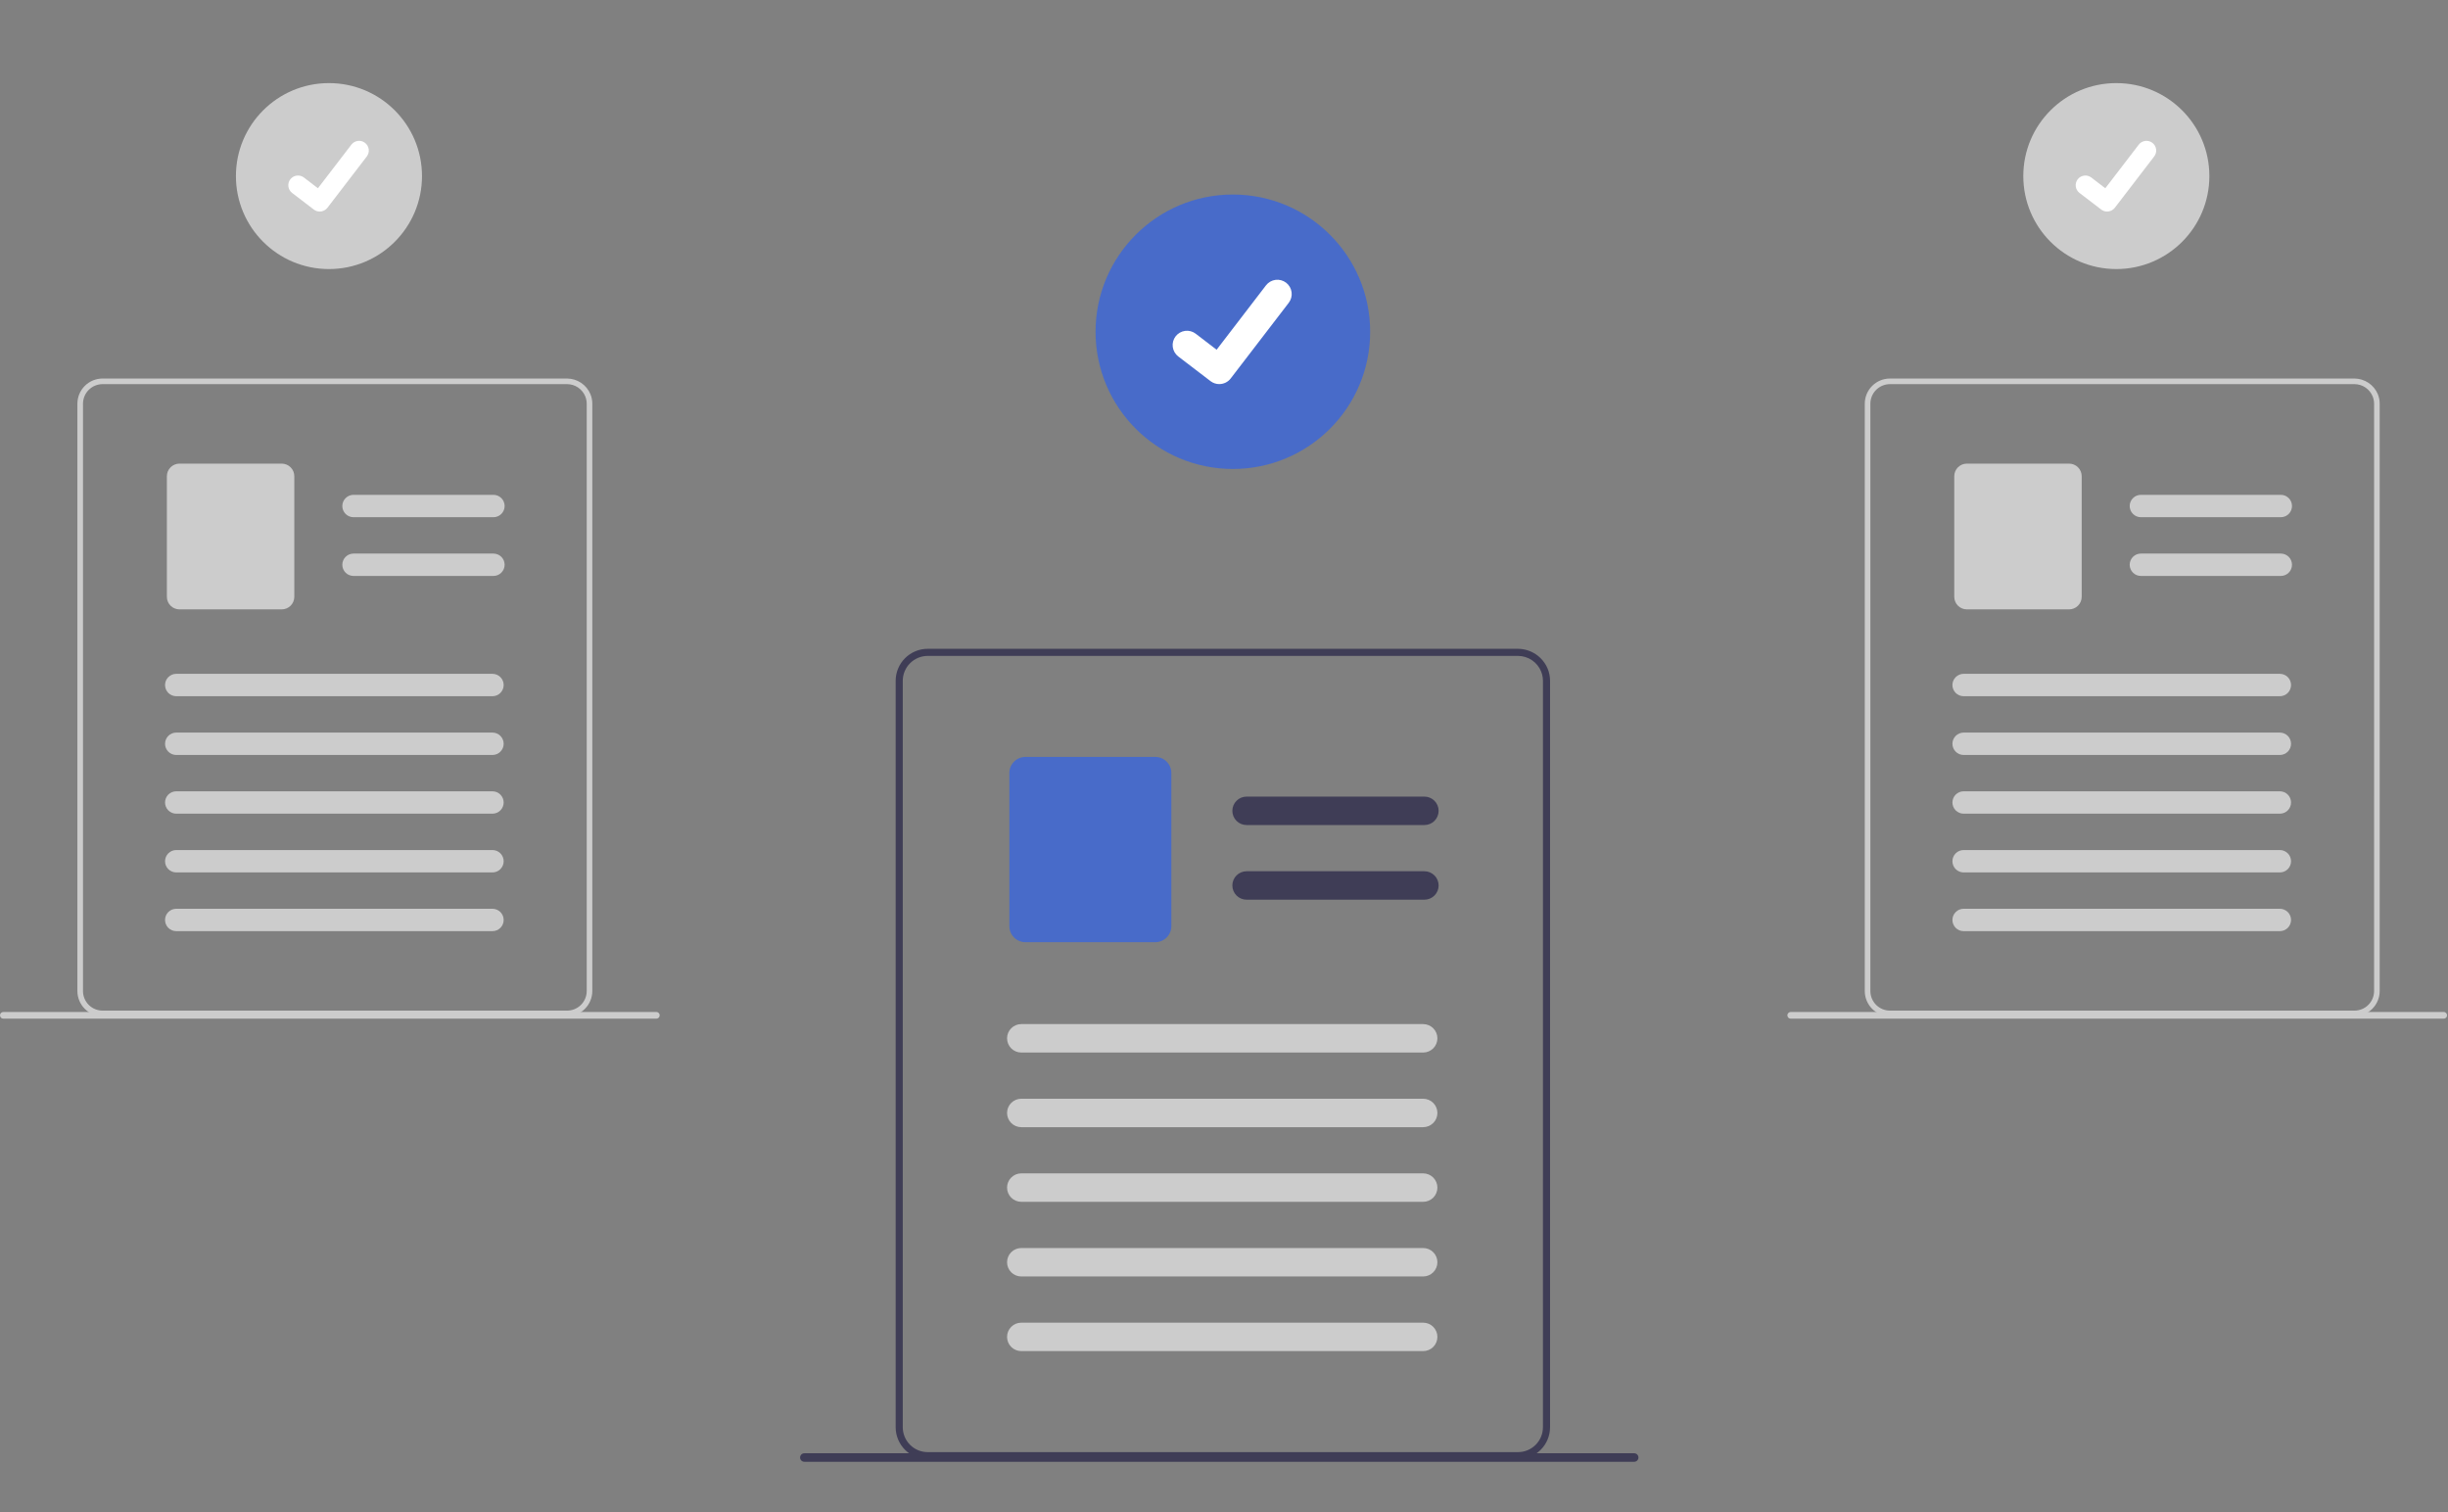 <svg width="225" height="139" viewBox="0 0 225 139" fill="none" xmlns="http://www.w3.org/2000/svg">
<rect x="0" y="0" width="225" height="139" fill="#808080" stroke="none"/>
<path d="M142.244 61.447C142.018 60.911 141.641 60.453 141.157 60.13C140.674 59.807 140.107 59.633 139.525 59.629H85.264C84.484 59.629 83.736 59.939 83.184 60.49C82.633 61.041 82.323 61.789 82.322 62.568V131.17C82.323 131.949 82.633 132.697 83.184 133.248C83.736 133.799 84.484 134.109 85.264 134.109H139.527C140.307 134.108 141.055 133.798 141.606 133.247C142.158 132.696 142.468 131.949 142.469 131.17V62.568C142.47 62.183 142.394 61.802 142.246 61.447H142.244ZM141.814 131.17C141.813 131.776 141.572 132.357 141.143 132.786C140.714 133.215 140.132 133.456 139.525 133.457H85.264C84.657 133.456 84.075 133.215 83.646 132.787C83.217 132.358 82.976 131.777 82.975 131.17V62.569C82.976 61.962 83.218 61.381 83.647 60.953C84.076 60.524 84.657 60.283 85.264 60.282H139.527C139.984 60.284 140.43 60.422 140.809 60.678C141.187 60.934 141.48 61.297 141.651 61.721C141.685 61.805 141.713 61.891 141.737 61.978C141.789 62.171 141.816 62.369 141.816 62.569L141.814 131.17Z" fill="#3F3D56"/>
<path d="M130.92 75.825H114.575C114.228 75.825 113.896 75.688 113.651 75.443C113.405 75.198 113.268 74.865 113.268 74.519C113.268 74.172 113.405 73.84 113.651 73.595C113.896 73.35 114.228 73.212 114.575 73.212H130.92C131.266 73.212 131.599 73.35 131.844 73.595C132.089 73.84 132.227 74.172 132.227 74.519C132.227 74.865 132.089 75.198 131.844 75.443C131.599 75.688 131.266 75.825 130.92 75.825V75.825Z" fill="#3F3D56"/>
<path d="M130.92 82.686H114.575C114.228 82.686 113.896 82.548 113.651 82.303C113.405 82.058 113.268 81.725 113.268 81.379C113.268 81.032 113.405 80.7 113.651 80.455C113.896 80.21 114.228 80.072 114.575 80.072H130.92C131.266 80.072 131.599 80.21 131.844 80.455C132.089 80.7 132.227 81.032 132.227 81.379C132.227 81.725 132.089 82.058 131.844 82.303C131.599 82.548 131.266 82.686 130.92 82.686V82.686Z" fill="#3F3D56"/>
<path d="M106.189 86.592H94.245C93.855 86.591 93.481 86.436 93.205 86.161C92.929 85.885 92.774 85.511 92.773 85.122V71.035C92.774 70.646 92.929 70.272 93.205 69.996C93.481 69.721 93.855 69.566 94.245 69.565H106.189C106.579 69.566 106.953 69.721 107.229 69.996C107.505 70.272 107.66 70.646 107.66 71.035V85.122C107.66 85.511 107.505 85.885 107.229 86.161C106.953 86.436 106.579 86.591 106.189 86.592Z" fill="#486BC9"/>
<path d="M130.806 96.733H93.868C93.521 96.733 93.189 96.595 92.944 96.35C92.698 96.105 92.561 95.772 92.561 95.426C92.561 95.079 92.698 94.747 92.944 94.502C93.189 94.257 93.521 94.119 93.868 94.119H130.806C130.978 94.119 131.148 94.153 131.307 94.219C131.465 94.284 131.61 94.38 131.731 94.502C131.852 94.623 131.949 94.767 132.014 94.926C132.08 95.084 132.114 95.254 132.114 95.426C132.114 95.597 132.08 95.767 132.014 95.926C131.949 96.085 131.852 96.229 131.731 96.35C131.61 96.471 131.465 96.567 131.307 96.633C131.148 96.699 130.978 96.733 130.806 96.733V96.733Z" fill="#CCCCCC"/>
<path d="M130.806 103.593H93.868C93.521 103.593 93.189 103.455 92.944 103.21C92.698 102.965 92.561 102.633 92.561 102.286C92.561 101.939 92.698 101.607 92.944 101.362C93.189 101.117 93.521 100.979 93.868 100.979H130.806C131.153 100.979 131.486 101.117 131.731 101.362C131.976 101.607 132.114 101.939 132.114 102.286C132.114 102.633 131.976 102.965 131.731 103.21C131.486 103.455 131.153 103.593 130.806 103.593V103.593Z" fill="#CCCCCC"/>
<path d="M130.806 110.453H93.868C93.521 110.453 93.189 110.315 92.944 110.07C92.698 109.825 92.561 109.493 92.561 109.146C92.561 108.8 92.698 108.467 92.944 108.222C93.189 107.977 93.521 107.839 93.868 107.839H130.806C131.153 107.839 131.486 107.977 131.731 108.222C131.976 108.467 132.114 108.8 132.114 109.146C132.114 109.493 131.976 109.825 131.731 110.07C131.486 110.315 131.153 110.453 130.806 110.453V110.453Z" fill="#CCCCCC"/>
<path d="M130.806 117.313H93.868C93.521 117.313 93.189 117.175 92.944 116.93C92.698 116.685 92.561 116.353 92.561 116.006C92.561 115.66 92.698 115.327 92.944 115.082C93.189 114.837 93.521 114.7 93.868 114.7H130.806C131.153 114.7 131.486 114.837 131.731 115.082C131.976 115.327 132.114 115.66 132.114 116.006C132.114 116.353 131.976 116.685 131.731 116.93C131.486 117.175 131.153 117.313 130.806 117.313V117.313Z" fill="#CCCCCC"/>
<path d="M130.806 124.173H93.868C93.521 124.173 93.189 124.036 92.944 123.791C92.698 123.545 92.561 123.213 92.561 122.866C92.561 122.52 92.698 122.188 92.944 121.942C93.189 121.697 93.521 121.56 93.868 121.56H130.806C131.153 121.56 131.486 121.697 131.731 121.942C131.976 122.188 132.114 122.52 132.114 122.866C132.114 123.213 131.976 123.545 131.731 123.791C131.486 124.036 131.153 124.173 130.806 124.173V124.173Z" fill="#CCCCCC"/>
<path d="M113.314 43.1C120.284 43.1 125.934 37.454 125.934 30.489C125.934 23.524 120.284 17.878 113.314 17.878C106.345 17.878 100.695 23.524 100.695 30.489C100.695 37.454 106.345 43.1 113.314 43.1Z" fill="#486BC9"/>
<path d="M112.064 35.3C111.78 35.3 111.503 35.208 111.276 35.038L111.262 35.028L108.296 32.761C108.159 32.655 108.043 32.524 107.957 32.374C107.87 32.225 107.814 32.059 107.791 31.888C107.768 31.716 107.779 31.542 107.824 31.374C107.869 31.207 107.946 31.05 108.051 30.913C108.157 30.776 108.288 30.66 108.438 30.574C108.588 30.487 108.754 30.431 108.925 30.409C109.097 30.386 109.272 30.398 109.439 30.442C109.606 30.487 109.763 30.565 109.9 30.67L111.821 32.142L116.36 26.224C116.573 25.947 116.887 25.766 117.233 25.72C117.58 25.674 117.93 25.768 118.207 25.98L118.208 25.98L118.18 26.02L118.209 25.98C118.486 26.193 118.667 26.507 118.712 26.853C118.758 27.199 118.665 27.549 118.452 27.827L113.113 34.785C112.99 34.945 112.831 35.075 112.649 35.164C112.467 35.253 112.267 35.299 112.065 35.298L112.064 35.3Z" fill="white"/>
<path d="M30.235 24.728C34.958 24.728 38.786 20.902 38.786 16.182C38.786 11.463 34.958 7.637 30.235 7.637C25.512 7.637 21.684 11.463 21.684 16.182C21.684 20.902 25.512 24.728 30.235 24.728Z" fill="#CCCCCC"/>
<path d="M29.386 19.442C29.194 19.442 29.007 19.38 28.853 19.265L28.843 19.258L26.834 17.72C26.651 17.574 26.533 17.363 26.505 17.131C26.476 16.899 26.54 16.666 26.682 16.48C26.824 16.295 27.033 16.173 27.265 16.14C27.496 16.107 27.731 16.165 27.919 16.304L29.221 17.301L32.297 13.292C32.441 13.104 32.654 12.982 32.889 12.951C33.123 12.92 33.361 12.983 33.548 13.127L33.549 13.127L33.53 13.153L33.549 13.128C33.737 13.272 33.859 13.484 33.891 13.719C33.921 13.953 33.858 14.191 33.714 14.379L30.096 19.094C30.012 19.203 29.905 19.291 29.782 19.351C29.659 19.412 29.523 19.443 29.386 19.442L29.386 19.442Z" fill="white"/>
<path d="M54.264 36.219C54.087 35.798 53.79 35.438 53.409 35.184C53.029 34.93 52.583 34.793 52.126 34.789H9.428C8.814 34.79 8.225 35.033 7.792 35.467C7.358 35.901 7.114 36.489 7.113 37.102V91.082C7.114 91.695 7.358 92.283 7.792 92.717C8.225 93.15 8.814 93.394 9.428 93.394H52.126C52.739 93.394 53.327 93.15 53.761 92.716C54.195 92.282 54.439 91.695 54.44 91.082V37.102C54.441 36.799 54.381 36.499 54.264 36.219ZM53.926 91.082C53.925 91.558 53.735 92.015 53.398 92.352C53.061 92.689 52.604 92.879 52.127 92.88H9.428C8.95 92.88 8.493 92.691 8.155 92.353C7.818 92.016 7.628 91.559 7.628 91.082V37.102C7.629 36.626 7.819 36.169 8.156 35.832C8.494 35.495 8.951 35.305 9.428 35.304H52.126C52.485 35.306 52.837 35.414 53.134 35.616C53.432 35.818 53.663 36.104 53.797 36.438C53.823 36.504 53.846 36.572 53.865 36.641C53.906 36.792 53.926 36.948 53.926 37.105L53.926 91.082Z" fill="#CCCCCC"/>
<path d="M45.353 47.534H32.492C32.219 47.534 31.957 47.425 31.764 47.233C31.571 47.04 31.463 46.778 31.463 46.506C31.463 46.233 31.571 45.971 31.764 45.779C31.957 45.586 32.219 45.477 32.492 45.477H45.352C45.625 45.477 45.887 45.586 46.08 45.779C46.273 45.971 46.381 46.233 46.381 46.506C46.381 46.778 46.273 47.04 46.08 47.233C45.887 47.425 45.625 47.534 45.352 47.534H45.353Z" fill="#CCCCCC"/>
<path d="M45.353 52.932H32.492C32.219 52.932 31.957 52.824 31.764 52.631C31.571 52.438 31.463 52.176 31.463 51.904C31.463 51.631 31.571 51.37 31.764 51.177C31.957 50.984 32.219 50.876 32.492 50.876H45.352C45.625 50.876 45.887 50.984 46.08 51.177C46.273 51.37 46.381 51.631 46.381 51.904C46.381 52.176 46.273 52.438 46.08 52.631C45.887 52.824 45.625 52.932 45.352 52.932H45.353Z" fill="#CCCCCC"/>
<path d="M25.894 56.006H16.495C16.188 56.005 15.894 55.883 15.677 55.666C15.46 55.45 15.338 55.156 15.338 54.849V43.765C15.338 43.459 15.46 43.165 15.677 42.948C15.894 42.731 16.188 42.609 16.495 42.609H25.894C26.201 42.609 26.495 42.731 26.712 42.948C26.929 43.165 27.051 43.459 27.051 43.765V54.849C27.051 55.156 26.929 55.45 26.712 55.666C26.495 55.883 26.201 56.005 25.894 56.006V56.006Z" fill="#CCCCCC"/>
<path d="M45.264 63.985H16.199C15.926 63.985 15.664 63.877 15.471 63.684C15.278 63.491 15.17 63.229 15.17 62.957C15.17 62.684 15.278 62.422 15.471 62.23C15.664 62.037 15.926 61.928 16.199 61.928H45.264C45.537 61.928 45.798 62.037 45.991 62.23C46.184 62.422 46.293 62.684 46.293 62.957C46.293 63.229 46.184 63.491 45.991 63.684C45.798 63.877 45.537 63.985 45.264 63.985V63.985Z" fill="#CCCCCC"/>
<path d="M45.264 69.385H16.199C15.926 69.385 15.664 69.276 15.471 69.084C15.278 68.891 15.17 68.629 15.17 68.356C15.17 68.084 15.278 67.822 15.471 67.629C15.664 67.437 15.926 67.328 16.199 67.328H45.264C45.537 67.328 45.798 67.437 45.991 67.629C46.184 67.822 46.293 68.084 46.293 68.356C46.293 68.629 46.184 68.891 45.991 69.084C45.798 69.276 45.537 69.385 45.264 69.385Z" fill="#CCCCCC"/>
<path d="M45.264 74.781H16.199C15.926 74.781 15.664 74.673 15.471 74.48C15.278 74.287 15.17 74.025 15.17 73.753C15.17 73.48 15.278 73.219 15.471 73.026C15.664 72.833 15.926 72.725 16.199 72.725H45.264C45.537 72.725 45.798 72.833 45.991 73.026C46.184 73.219 46.293 73.48 46.293 73.753C46.293 74.025 46.184 74.287 45.991 74.48C45.798 74.673 45.537 74.781 45.264 74.781V74.781Z" fill="#CCCCCC"/>
<path d="M45.264 80.18H16.199C15.926 80.18 15.664 80.072 15.471 79.879C15.278 79.686 15.17 79.425 15.17 79.152C15.17 78.879 15.278 78.618 15.471 78.425C15.664 78.232 15.926 78.124 16.199 78.124H45.264C45.537 78.124 45.798 78.232 45.991 78.425C46.184 78.618 46.293 78.879 46.293 79.152C46.293 79.425 46.184 79.686 45.991 79.879C45.798 80.072 45.537 80.18 45.264 80.18Z" fill="#CCCCCC"/>
<path d="M45.264 85.577H16.199C15.926 85.577 15.664 85.469 15.471 85.276C15.278 85.083 15.17 84.822 15.17 84.549C15.17 84.276 15.278 84.014 15.471 83.822C15.664 83.629 15.926 83.52 16.199 83.52H45.264C45.537 83.52 45.798 83.629 45.991 83.822C46.184 84.014 46.293 84.276 46.293 84.549C46.293 84.822 46.184 85.083 45.991 85.276C45.798 85.469 45.537 85.577 45.264 85.577Z" fill="#CCCCCC"/>
<path d="M0.31 93.62H60.325C60.406 93.62 60.485 93.588 60.542 93.53C60.6 93.472 60.633 93.394 60.633 93.312C60.633 93.231 60.6 93.153 60.542 93.095C60.485 93.037 60.406 93.005 60.325 93.005H0.31C0.269 93.004 0.229 93.012 0.192 93.028C0.154 93.043 0.12 93.065 0.091 93.094C0.063 93.122 0.04 93.156 0.024 93.193C0.008 93.23 0 93.27 4.96553e-06 93.311C-0 93.351 0.008 93.391 0.023 93.428C0.038 93.466 0.061 93.5 0.089 93.529C0.117 93.557 0.151 93.58 0.188 93.596C0.226 93.612 0.266 93.62 0.306 93.62H0.31Z" fill="#CCCCCC"/>
<path d="M194.516 24.728C199.239 24.728 203.067 20.902 203.067 16.182C203.067 11.463 199.239 7.637 194.516 7.637C189.793 7.637 185.965 11.463 185.965 16.182C185.965 20.902 189.793 24.728 194.516 24.728Z" fill="#CCCCCC"/>
<path d="M193.667 19.442C193.475 19.442 193.288 19.38 193.134 19.265L193.125 19.258L191.115 17.72C190.932 17.574 190.814 17.363 190.786 17.131C190.758 16.899 190.821 16.666 190.963 16.48C191.105 16.295 191.315 16.173 191.546 16.14C191.777 16.107 192.012 16.165 192.201 16.304L193.502 17.301L196.578 13.292C196.722 13.104 196.935 12.982 197.17 12.951C197.405 12.92 197.642 12.983 197.83 13.127L197.83 13.127L197.811 13.153L197.83 13.128C198.018 13.272 198.141 13.484 198.172 13.719C198.203 13.953 198.139 14.191 197.995 14.379L194.377 19.094C194.294 19.203 194.186 19.291 194.063 19.351C193.94 19.412 193.804 19.443 193.667 19.442L193.667 19.442Z" fill="white"/>
<path d="M218.546 36.219C218.368 35.798 218.071 35.438 217.691 35.184C217.311 34.93 216.864 34.793 216.407 34.789H173.709C173.095 34.79 172.507 35.033 172.073 35.467C171.639 35.901 171.395 36.489 171.395 37.102V91.082C171.395 91.695 171.639 92.283 172.073 92.717C172.507 93.15 173.095 93.394 173.709 93.394H216.407C217.02 93.394 217.609 93.15 218.042 92.716C218.476 92.282 218.72 91.695 218.721 91.082V37.102C218.722 36.799 218.663 36.499 218.546 36.219ZM218.207 91.082C218.206 91.558 218.017 92.015 217.679 92.352C217.342 92.689 216.885 92.879 216.408 92.88H173.709C173.473 92.88 173.239 92.834 173.02 92.743C172.802 92.653 172.604 92.52 172.437 92.353C172.27 92.186 172.137 91.988 172.047 91.77C171.956 91.552 171.91 91.318 171.91 91.082V91.082V37.102C171.911 36.626 172.1 36.169 172.438 35.832C172.775 35.495 173.232 35.305 173.709 35.304H216.407C216.767 35.306 217.118 35.414 217.416 35.616C217.713 35.818 217.944 36.104 218.078 36.438C218.104 36.504 218.127 36.572 218.146 36.641C218.187 36.792 218.208 36.948 218.208 37.105L218.207 91.082Z" fill="#CCCCCC"/>
<path d="M209.634 47.534H196.773C196.5 47.534 196.238 47.425 196.045 47.233C195.853 47.04 195.744 46.778 195.744 46.506C195.744 46.233 195.853 45.971 196.045 45.779C196.238 45.586 196.5 45.477 196.773 45.477H209.634C209.906 45.477 210.168 45.586 210.361 45.779C210.554 45.971 210.662 46.233 210.662 46.506C210.662 46.778 210.554 47.04 210.361 47.233C210.168 47.425 209.906 47.534 209.634 47.534H209.634Z" fill="#CCCCCC"/>
<path d="M209.634 52.932H196.773C196.5 52.932 196.238 52.824 196.045 52.631C195.853 52.438 195.744 52.176 195.744 51.904C195.744 51.631 195.853 51.37 196.045 51.177C196.238 50.984 196.5 50.876 196.773 50.876H209.634C209.906 50.876 210.168 50.984 210.361 51.177C210.554 51.37 210.662 51.631 210.662 51.904C210.662 52.176 210.554 52.438 210.361 52.631C210.168 52.824 209.906 52.932 209.634 52.932H209.634Z" fill="#CCCCCC"/>
<path d="M190.175 56.006H180.777C180.47 56.005 180.175 55.883 179.958 55.666C179.741 55.45 179.619 55.156 179.619 54.849V43.765C179.619 43.459 179.741 43.165 179.958 42.948C180.175 42.731 180.47 42.609 180.777 42.609H190.175C190.482 42.609 190.776 42.731 190.993 42.948C191.21 43.165 191.332 43.459 191.332 43.765V54.849C191.332 55.156 191.21 55.45 190.993 55.666C190.776 55.883 190.482 56.005 190.175 56.006V56.006Z" fill="#CCCCCC"/>
<path d="M209.545 63.985H180.48C180.207 63.985 179.945 63.877 179.753 63.684C179.56 63.491 179.451 63.229 179.451 62.957C179.451 62.684 179.56 62.422 179.753 62.23C179.945 62.037 180.207 61.928 180.48 61.928H209.545C209.818 61.928 210.08 62.037 210.273 62.23C210.465 62.422 210.574 62.684 210.574 62.957C210.574 63.229 210.465 63.491 210.273 63.684C210.08 63.877 209.818 63.985 209.545 63.985V63.985Z" fill="#CCCCCC"/>
<path d="M209.545 69.385H180.48C180.207 69.385 179.945 69.276 179.753 69.084C179.56 68.891 179.451 68.629 179.451 68.356C179.451 68.084 179.56 67.822 179.753 67.629C179.945 67.437 180.207 67.328 180.48 67.328H209.545C209.818 67.328 210.08 67.437 210.273 67.629C210.465 67.822 210.574 68.084 210.574 68.356C210.574 68.629 210.465 68.891 210.273 69.084C210.08 69.276 209.818 69.385 209.545 69.385Z" fill="#CCCCCC"/>
<path d="M209.545 74.781H180.48C180.207 74.781 179.945 74.673 179.753 74.48C179.56 74.287 179.451 74.025 179.451 73.753C179.451 73.48 179.56 73.219 179.753 73.026C179.945 72.833 180.207 72.725 180.48 72.725H209.545C209.818 72.725 210.08 72.833 210.273 73.026C210.465 73.219 210.574 73.48 210.574 73.753C210.574 74.025 210.465 74.287 210.273 74.48C210.08 74.673 209.818 74.781 209.545 74.781V74.781Z" fill="#CCCCCC"/>
<path d="M209.545 80.18H180.48C180.207 80.18 179.945 80.072 179.753 79.879C179.56 79.686 179.451 79.425 179.451 79.152C179.451 78.879 179.56 78.618 179.753 78.425C179.945 78.232 180.207 78.124 180.48 78.124H209.545C209.818 78.124 210.08 78.232 210.273 78.425C210.465 78.618 210.574 78.879 210.574 79.152C210.574 79.425 210.465 79.686 210.273 79.879C210.08 80.072 209.818 80.18 209.545 80.18Z" fill="#CCCCCC"/>
<path d="M209.545 85.577H180.48C180.207 85.577 179.945 85.469 179.753 85.276C179.56 85.083 179.451 84.822 179.451 84.549C179.451 84.276 179.56 84.014 179.753 83.822C179.945 83.629 180.207 83.52 180.48 83.52H209.545C209.818 83.52 210.08 83.629 210.273 83.822C210.465 84.014 210.574 84.276 210.574 84.549C210.574 84.822 210.465 85.083 210.273 85.276C210.08 85.469 209.818 85.577 209.545 85.577Z" fill="#CCCCCC"/>
<path d="M164.591 93.62H224.606C224.688 93.62 224.766 93.588 224.824 93.53C224.881 93.472 224.914 93.394 224.914 93.312C224.914 93.231 224.881 93.153 224.824 93.095C224.766 93.037 224.688 93.005 224.606 93.005H164.591C164.55 93.004 164.51 93.012 164.473 93.028C164.435 93.043 164.401 93.065 164.373 93.094C164.344 93.122 164.321 93.156 164.305 93.193C164.29 93.23 164.281 93.27 164.281 93.311C164.281 93.351 164.289 93.391 164.304 93.428C164.319 93.466 164.342 93.5 164.37 93.529C164.399 93.557 164.432 93.58 164.47 93.596C164.507 93.612 164.547 93.62 164.587 93.62H164.591Z" fill="#CCCCCC"/>
<path d="M73.928 134.344H150.202C150.306 134.344 150.405 134.302 150.478 134.229C150.552 134.156 150.593 134.056 150.593 133.953C150.593 133.849 150.552 133.75 150.478 133.676C150.405 133.603 150.306 133.562 150.202 133.562H73.928C73.825 133.562 73.725 133.603 73.652 133.676C73.578 133.75 73.537 133.849 73.537 133.953C73.537 134.056 73.578 134.156 73.652 134.229C73.725 134.302 73.825 134.344 73.928 134.344Z" fill="#3F3D56"/>
</svg>
